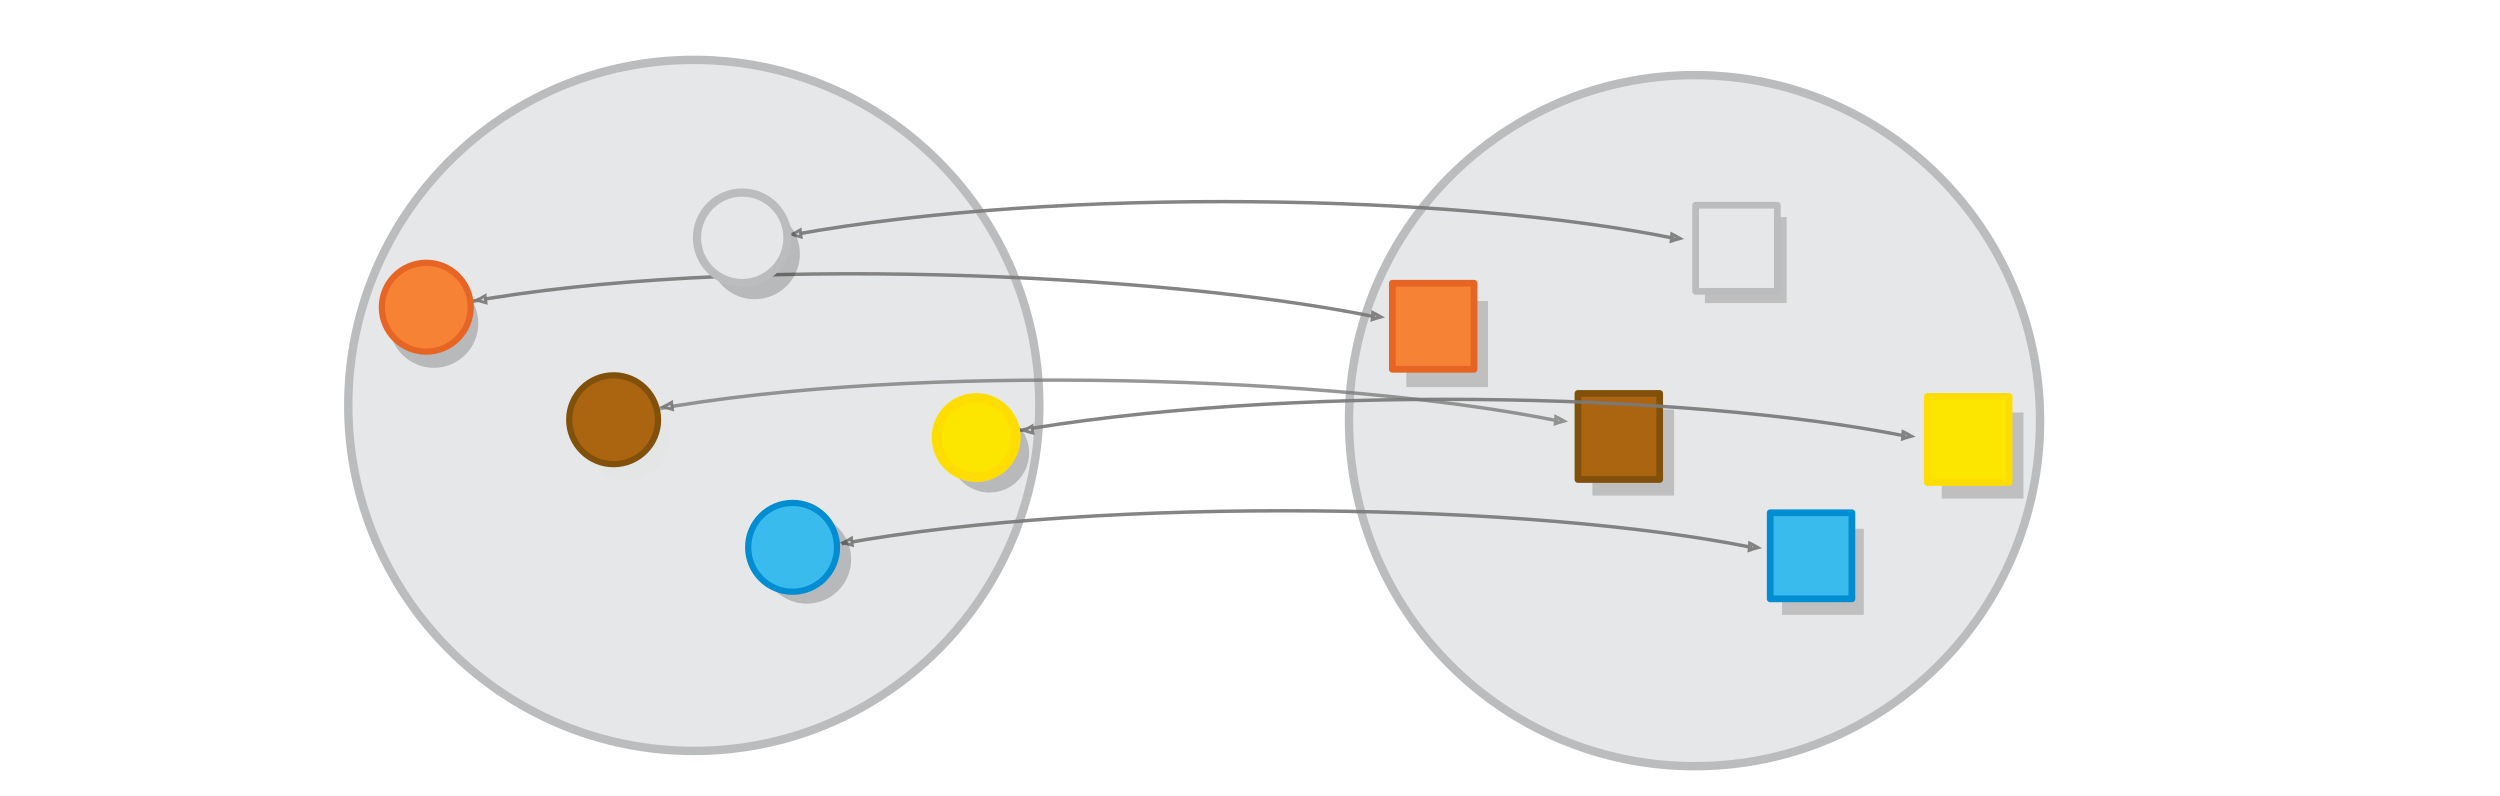<?xml version="1.0" encoding="UTF-8" standalone="no"?>
<svg
   xmlns:dc="http://purl.org/dc/elements/1.1/"
   xmlns:cc="http://creativecommons.org/ns#"
   xmlns:rdf="http://www.w3.org/1999/02/22-rdf-syntax-ns#"
   xmlns:svg="http://www.w3.org/2000/svg"
   xmlns="http://www.w3.org/2000/svg"
   xmlns:sodipodi="http://sodipodi.sourceforge.net/DTD/sodipodi-0.dtd"
   xmlns:inkscape="http://www.inkscape.org/namespaces/inkscape"
   viewBox="0 0 595.3 189.5"
   version="1.1"
   id="svg15613"
   sodipodi:docname="set_isomorphism.svg"
   inkscape:version="0.92.5 (2060ec1f9f, 2020-04-08)">
  <defs
     id="defs15617" />
  <sodipodi:namedview
     pagecolor="#ffffff"
     bordercolor="#666666"
     borderopacity="1"
     objecttolerance="10"
     gridtolerance="10"
     guidetolerance="10"
     inkscape:pageopacity="0"
     inkscape:pageshadow="2"
     inkscape:window-width="1920"
     inkscape:window-height="1016"
     id="namedview15615"
     showgrid="false"
     inkscape:zoom="5.4733964"
     inkscape:cx="210.93121"
     inkscape:cy="99.903122"
     inkscape:window-x="0"
     inkscape:window-y="27"
     inkscape:window-maximized="1"
     inkscape:current-layer="svg15613" />
  <g
     id="g42748"
     transform="matrix(1.167,0,0,1.167,-128.964,-40.071)" />
  <circle
     style="fill:#e6e7e8;stroke:#bbbcbe;stroke-width:2;stroke-miterlimit:10;stroke-dasharray:none;stroke-opacity:1"
     id="circle15601-9-4-4"
     r="82.277"
     cy="96.533"
     cx="165.204" />
  <g
     id="g42748-8"
     transform="matrix(1.167,0,0,1.167,146.519,-36.438)" />
  <circle
     style="fill:#e6e7e8;stroke:#bbbcbe;stroke-width:2;stroke-miterlimit:10;stroke-dasharray:none;stroke-opacity:1"
     id="circle15601-9-4-4-1"
     r="82.277"
     cy="100.166"
     cx="403.5" />
  <g
     id="g10229-2"
     transform="matrix(0.577,0,0,0.577,256.346,41.75)">
    <rect
       style="opacity:0.23;fill:#3a3a3a;fill-opacity:1;stroke:#cccccc;stroke-width:0;stroke-linecap:round;stroke-linejoin:round;stroke-miterlimit:10;stroke-dasharray:none;stroke-dashoffset:0;stroke-opacity:1"
       id="rect24164-1-7"
       width="33.725"
       height="35.524"
       x="212.889"
       y="96.631" />
    <rect
       style="opacity:0.23;fill:#3a3a3a;fill-opacity:1;stroke:#cccccc;stroke-width:0;stroke-linecap:round;stroke-linejoin:round;stroke-miterlimit:10;stroke-dasharray:none;stroke-dashoffset:0;stroke-opacity:1"
       id="rect24164-1-7-5"
       width="33.725"
       height="35.524"
       x="259.326"
       y="17.222" />
    <rect
       style="opacity:0.23;fill:#3a3a3a;fill-opacity:1;stroke:#cccccc;stroke-width:0;stroke-linecap:round;stroke-linejoin:round;stroke-miterlimit:10;stroke-dasharray:none;stroke-dashoffset:0;stroke-opacity:1"
       id="rect24164-1"
       width="33.725"
       height="35.524"
       x="136.087"
       y="51.856" />
    <rect
       style="opacity:1;fill:#f58235;fill-opacity:1;stroke:#e76524;stroke-width:2.778;stroke-linecap:round;stroke-linejoin:round;stroke-miterlimit:10;stroke-dasharray:none;stroke-dashoffset:0;stroke-opacity:1"
       id="rect24164"
       width="33.725"
       height="35.524"
       x="130.322"
       y="44.52" />
    <rect
       style="opacity:0.23;fill:#3a3a3a;fill-opacity:1;stroke:#cccccc;stroke-width:0;stroke-linecap:round;stroke-linejoin:round;stroke-miterlimit:10;stroke-dasharray:none;stroke-dashoffset:0;stroke-opacity:1"
       id="rect24164-1-7-4-8"
       width="33.725"
       height="35.524"
       x="291.173"
       y="145.871" />
    <rect
       style="opacity:0.23;fill:#3a3a3a;fill-opacity:1;stroke:#cccccc;stroke-width:0;stroke-linecap:round;stroke-linejoin:round;stroke-miterlimit:10;stroke-dasharray:none;stroke-dashoffset:0;stroke-opacity:1"
       id="rect24164-1-7-4"
       width="33.725"
       height="35.524"
       x="357.077"
       y="97.88" />
    <rect
       style="opacity:1;fill:#ab6510;fill-opacity:1;stroke:#81510b;stroke-width:2.777;stroke-linecap:round;stroke-linejoin:round;stroke-miterlimit:10;stroke-dasharray:none;stroke-dashoffset:0;stroke-opacity:1"
       id="rect24164-8"
       width="33.725"
       height="35.524"
       x="206.928"
       y="90.005" />
    <rect
       style="opacity:1;fill:#e6e7e8;fill-opacity:1;stroke:#bbbcbe;stroke-width:2.777;stroke-linecap:round;stroke-linejoin:round;stroke-miterlimit:10;stroke-dasharray:none;stroke-dashoffset:0;stroke-opacity:1"
       id="rect24164-8-7"
       width="33.725"
       height="35.524"
       x="255.488"
       y="12.336" />
    <rect
       style="opacity:1;fill:#fce600;fill-opacity:1;stroke:#ffdd00;stroke-width:2.777;stroke-linecap:round;stroke-linejoin:round;stroke-miterlimit:10;stroke-dasharray:none;stroke-dashoffset:0;stroke-opacity:1"
       id="rect24164-8-1"
       width="33.725"
       height="35.524"
       x="351.116"
       y="91.255" />
    <rect
       style="opacity:1;fill:#39bced;fill-opacity:1;stroke:#008dd2;stroke-width:2.777;stroke-linecap:round;stroke-linejoin:round;stroke-miterlimit:10;stroke-dasharray:none;stroke-dashoffset:0;stroke-opacity:1"
       id="rect24164-8-1-5"
       width="33.725"
       height="35.524"
       x="286.26"
       y="139.245" />
  </g>
  <g
     transform="translate(0.123,-2.003)"
     id="g24413"
     style="stroke:#797979;stroke-width:0.7;stroke-miterlimit:10;stroke-dasharray:none;stroke-opacity:1">
    <g
       style="display:inline;opacity:0.919;fill:#dddddd;stroke:#797979;stroke-width:3.887;stroke-miterlimit:10;stroke-dasharray:none;stroke-opacity:1"
       id="g1482-7-0-1-0-3-9"
       transform="matrix(0.152,8.9640524e-4,0.01,0.213,350.159,12.319)"
       inkscape:transform-center-x="6.8113705"
       inkscape:transform-center-y="-10.036943">
      <path
         style="stroke:#797979;stroke-width:3.887;stroke-miterlimit:10;stroke-dasharray:none;stroke-opacity:1"
         inkscape:connector-curvature="0"
         id="path1478-7-9-0-19-0-7"
         d="m 298.847,219.752 c 4.5,-1.111 9.2,-2.108 14.027,-3.049 -4.045,-1.706 -8.315,-3.342 -12.812,-4.909 -0.408,2.779 -0.491,4.959 -1.214,7.958 z" />
      <path
         style="fill:none;stroke:#797979;stroke-width:3.887;stroke-miterlimit:10;stroke-dasharray:none;stroke-opacity:1;paint-order:markers fill stroke"
         inkscape:connector-curvature="0"
         id="path1480-1-3-1-5-7-5"
         d="M -1074.439,218.269 C -655.761,162.833 -34.288,168.429 303.994,216.713"
         sodipodi:nodetypes="cc" />
    </g>
    <g
       style="display:inline;opacity:0.919;fill:#dddddd;stroke:#797979;stroke-width:3.855;stroke-miterlimit:10;stroke-dasharray:none;stroke-opacity:1"
       id="g1482-7-0-1-0-3-9-48"
       transform="matrix(0.155,8.9640524e-4,0.01,0.213,404.344,59.404)"
       inkscape:transform-center-x="6.9230971"
       inkscape:transform-center-y="-10.036943">
      <path
         style="stroke:#797979;stroke-width:3.855;stroke-miterlimit:10;stroke-dasharray:none;stroke-opacity:1"
         inkscape:connector-curvature="0"
         id="path1478-7-9-0-19-0-7-88"
         d="m 298.847,219.752 c 4.5,-1.111 9.2,-2.108 14.027,-3.049 -4.045,-1.706 -8.315,-3.342 -12.812,-4.909 -0.408,2.779 -0.491,4.959 -1.214,7.958 z" />
      <path
         style="fill:none;stroke:#797979;stroke-width:3.855;stroke-miterlimit:10;stroke-dasharray:none;stroke-opacity:1;paint-order:markers fill stroke"
         inkscape:connector-curvature="0"
         id="path1480-1-3-1-5-7-5-9"
         d="M -1074.439,218.269 C -655.761,162.833 -34.288,168.429 303.994,216.713"
         sodipodi:nodetypes="cc" />
    </g>
    <g
       style="display:inline;opacity:0.919;fill:#dddddd;stroke:#797979;stroke-width:3.887;stroke-miterlimit:10;stroke-dasharray:none;stroke-opacity:1"
       id="g1482-7-0-1-0-3-9-7"
       transform="matrix(0.152,8.9640524e-4,0.01,0.213,368.708,85.936)"
       inkscape:transform-center-x="6.8113705"
       inkscape:transform-center-y="-10.036943">
      <path
         style="stroke:#797979;stroke-width:3.887;stroke-miterlimit:10;stroke-dasharray:none;stroke-opacity:1"
         inkscape:connector-curvature="0"
         id="path1478-7-9-0-19-0-7-7"
         d="m 298.847,219.752 c 4.5,-1.111 9.2,-2.108 14.027,-3.049 -4.045,-1.706 -8.315,-3.342 -12.812,-4.909 -0.408,2.779 -0.491,4.959 -1.214,7.958 z" />
      <path
         style="fill:none;stroke:#797979;stroke-width:3.887;stroke-miterlimit:10;stroke-dasharray:none;stroke-opacity:1;paint-order:markers fill stroke"
         inkscape:connector-curvature="0"
         id="path1480-1-3-1-5-7-5-64"
         d="M -1122.126,218.47 C -703.448,163.033 -34.288,168.429 303.994,216.713"
         sodipodi:nodetypes="cc" />
    </g>
    <g
       style="display:inline;opacity:0.77;fill:#dddddd;stroke:#797979;stroke-width:3.887;stroke-miterlimit:10;stroke-dasharray:none;stroke-opacity:1"
       id="g1482-7-0-1-0-3-9-30"
       transform="matrix(0.152,8.9640524e-4,0.01,0.213,322.544,55.801)"
       inkscape:transform-center-x="6.8113705"
       inkscape:transform-center-y="-10.036943">
      <path
         style="stroke:#797979;stroke-width:3.887;stroke-miterlimit:10;stroke-dasharray:none;stroke-opacity:1"
         inkscape:connector-curvature="0"
         id="path1478-7-9-0-19-0-7-30"
         d="m 298.847,219.752 c 4.5,-1.111 9.2,-2.108 14.027,-3.049 -4.045,-1.706 -8.315,-3.342 -12.812,-4.909 -0.408,2.779 -0.491,4.959 -1.214,7.958 z" />
      <path
         style="fill:none;stroke:#797979;stroke-width:3.887;stroke-miterlimit:10;stroke-dasharray:none;stroke-opacity:1;paint-order:markers fill stroke"
         inkscape:connector-curvature="0"
         id="path1480-1-3-1-5-7-5-92"
         d="M -1116.015,210.412 C -697.337,154.975 -34.288,168.429 303.994,216.713"
         sodipodi:nodetypes="cc" />
    </g>
    <g
       style="display:inline;opacity:0.919;fill:#dddddd;stroke:#797979;stroke-width:3.887;stroke-miterlimit:10;stroke-dasharray:none;stroke-opacity:1"
       id="g1482-7-0-1-0-3-9-5"
       transform="matrix(0.152,8.9640524e-4,0.01,0.213,278.946,31.01)"
       inkscape:transform-center-x="6.8113705"
       inkscape:transform-center-y="-10.036943">
      <path
         style="stroke:#797979;stroke-width:3.887;stroke-miterlimit:10;stroke-dasharray:none;stroke-opacity:1"
         inkscape:connector-curvature="0"
         id="path1478-7-9-0-19-0-7-4"
         d="m 298.847,219.752 c 4.5,-1.111 9.2,-2.108 14.027,-3.049 -4.045,-1.706 -8.315,-3.342 -12.812,-4.909 -0.408,2.779 -0.491,4.959 -1.214,7.958 z" />
      <path
         style="fill:none;stroke:#797979;stroke-width:3.887;stroke-miterlimit:10;stroke-dasharray:none;stroke-opacity:1;paint-order:markers fill stroke"
         inkscape:connector-curvature="0"
         id="path1480-1-3-1-5-7-5-05"
         d="M -1118.569,206.406 C -699.891,150.97 -34.288,168.429 303.994,216.713"
         sodipodi:nodetypes="cc" />
    </g>
    <path
       style="display:inline;opacity:0.919;fill:#dddddd;stroke:#797979;stroke-width:0.7;stroke-miterlimit:10;stroke-dasharray:none;stroke-opacity:1"
       inkscape:connector-curvature="0"
       id="path1478-7-9-0-19-0-7-5"
       d="m 190.413,56.77 c -0.615,0.363 -1.266,0.708 -1.939,1.045 0.693,0.233 1.417,0.445 2.17,0.636 -0.083,-0.586 -0.184,-1.039 -0.231,-1.68 z" />
    <path
       style="display:inline;opacity:0.919;fill:#dddddd;stroke:#797979;stroke-width:0.7;stroke-miterlimit:10;stroke-dasharray:none;stroke-opacity:1"
       inkscape:connector-curvature="0"
       id="path1478-7-9-0-19-0-7-5-4"
       d="m 115.379,72.43 c -0.615,0.363 -1.266,0.708 -1.939,1.045 0.693,0.233 1.417,0.445 2.17,0.636 -0.083,-0.586 -0.184,-1.039 -0.231,-1.68 z" />
    <path
       style="display:inline;opacity:0.919;fill:#dddddd;stroke:#797979;stroke-width:0.7;stroke-miterlimit:10;stroke-dasharray:none;stroke-opacity:1"
       inkscape:connector-curvature="0"
       id="path1478-7-9-0-19-0-7-5-8"
       d="m 159.775,97.826 c -0.615,0.363 -1.266,0.708 -1.939,1.045 0.693,0.233 1.417,0.445 2.17,0.636 -0.083,-0.586 -0.184,-1.039 -0.231,-1.68 z" />
    <path
       style="display:inline;opacity:0.919;fill:#dddddd;stroke:#797979;stroke-width:0.7;stroke-miterlimit:10;stroke-dasharray:none;stroke-opacity:1"
       inkscape:connector-curvature="0"
       id="path1478-7-9-0-19-0-7-5-1"
       d="m 202.619,130.164 c -0.615,0.363 -1.266,0.708 -1.939,1.045 0.693,0.233 1.417,0.445 2.17,0.636 -0.083,-0.586 -0.184,-1.039 -0.231,-1.68 z" />
    <path
       style="display:inline;opacity:0.919;fill:#dddddd;stroke:#797979;stroke-width:0.7;stroke-miterlimit:10;stroke-dasharray:none;stroke-opacity:1"
       inkscape:connector-curvature="0"
       id="path1478-7-9-0-19-0-7-5-4-9"
       d="m 245.615,103.459 c -0.615,0.363 -1.266,0.708 -1.939,1.045 0.693,0.233 1.417,0.445 2.17,0.636 -0.083,-0.586 -0.184,-1.039 -0.231,-1.68 z"
       inkscape:transform-center-x="-5.2144259"
       inkscape:transform-center-y="-0.16085094" />
  </g>
  <g
     id="g10229"
     transform="matrix(0.577,0,0,0.577,15.028,39.024)">
    <circle
       style="fill:#030303;fill-opacity:1;stroke:none;stroke-width:2.57;stroke-miterlimit:10;opacity:0.203"
       id="circle15603-3-6"
       r="18.334"
       cy="65.832"
       cx="152.996" />
    <circle
       style="fill:#030303;fill-opacity:1;stroke:none;stroke-width:3.394;stroke-miterlimit:10;stroke-dasharray:none;stroke-opacity:1;opacity:0.203"
       id="circle15601-9-4-6"
       r="18.672"
       cy="37.181"
       cx="285.394" />
    <circle
       style="fill:#030303;fill-opacity:1;stroke:none;stroke-width:2.57;stroke-miterlimit:10;opacity:0.203"
       id="circle15605-4-4"
       r="18.334"
       cy="163.151"
       cx="306.882" />
    <circle
       transform="rotate(-84.233)"
       style="fill:#030303;fill-opacity:1;stroke:none;stroke-width:3.993;stroke-miterlimit:10;opacity:0.203"
       id="circle3379-9"
       r="16.369"
       cy="392.346"
       cx="-80.242" />
    <circle
       style="fill:#f58235;stroke:#e76524;stroke-width:2.57;stroke-miterlimit:10"
       id="circle15603-3"
       r="18.334"
       cy="59.151"
       cx="149.869" />
    <circle
       style="fill:#e6e7e8;stroke:#bbbcbe;stroke-width:3.394;stroke-miterlimit:10;stroke-dasharray:none;stroke-opacity:1"
       id="circle15601-9-4"
       r="18.672"
       cy="30.5"
       cx="280.267" />
    <circle
       style="fill:#dedede;fill-opacity:1;stroke:none;stroke-width:2.57;stroke-miterlimit:10;stroke-opacity:1;opacity:0.284"
       id="circle15605-2"
       r="18.334"
       cy="112.27"
       cx="232.318" />
    <circle
       style="fill:#ab6510;fill-opacity:1;stroke:#81510b;stroke-width:2.57;stroke-miterlimit:10;stroke-opacity:1"
       id="circle15605"
       r="18.334"
       cy="105.588"
       cx="227.191" />
    <circle
       transform="rotate(-84.233)"
       style="fill:#fce600;stroke:#ffdd00;stroke-width:3.993;stroke-miterlimit:10"
       id="circle3379"
       r="16.369"
       cy="386.257"
       cx="-74.496" />
    <circle
       style="fill:#39bced;stroke:#008dd2;stroke-width:2.57;stroke-miterlimit:10"
       id="circle15605-4"
       r="18.334"
       cy="158.238"
       cx="301.049" />
  </g>
</svg>
